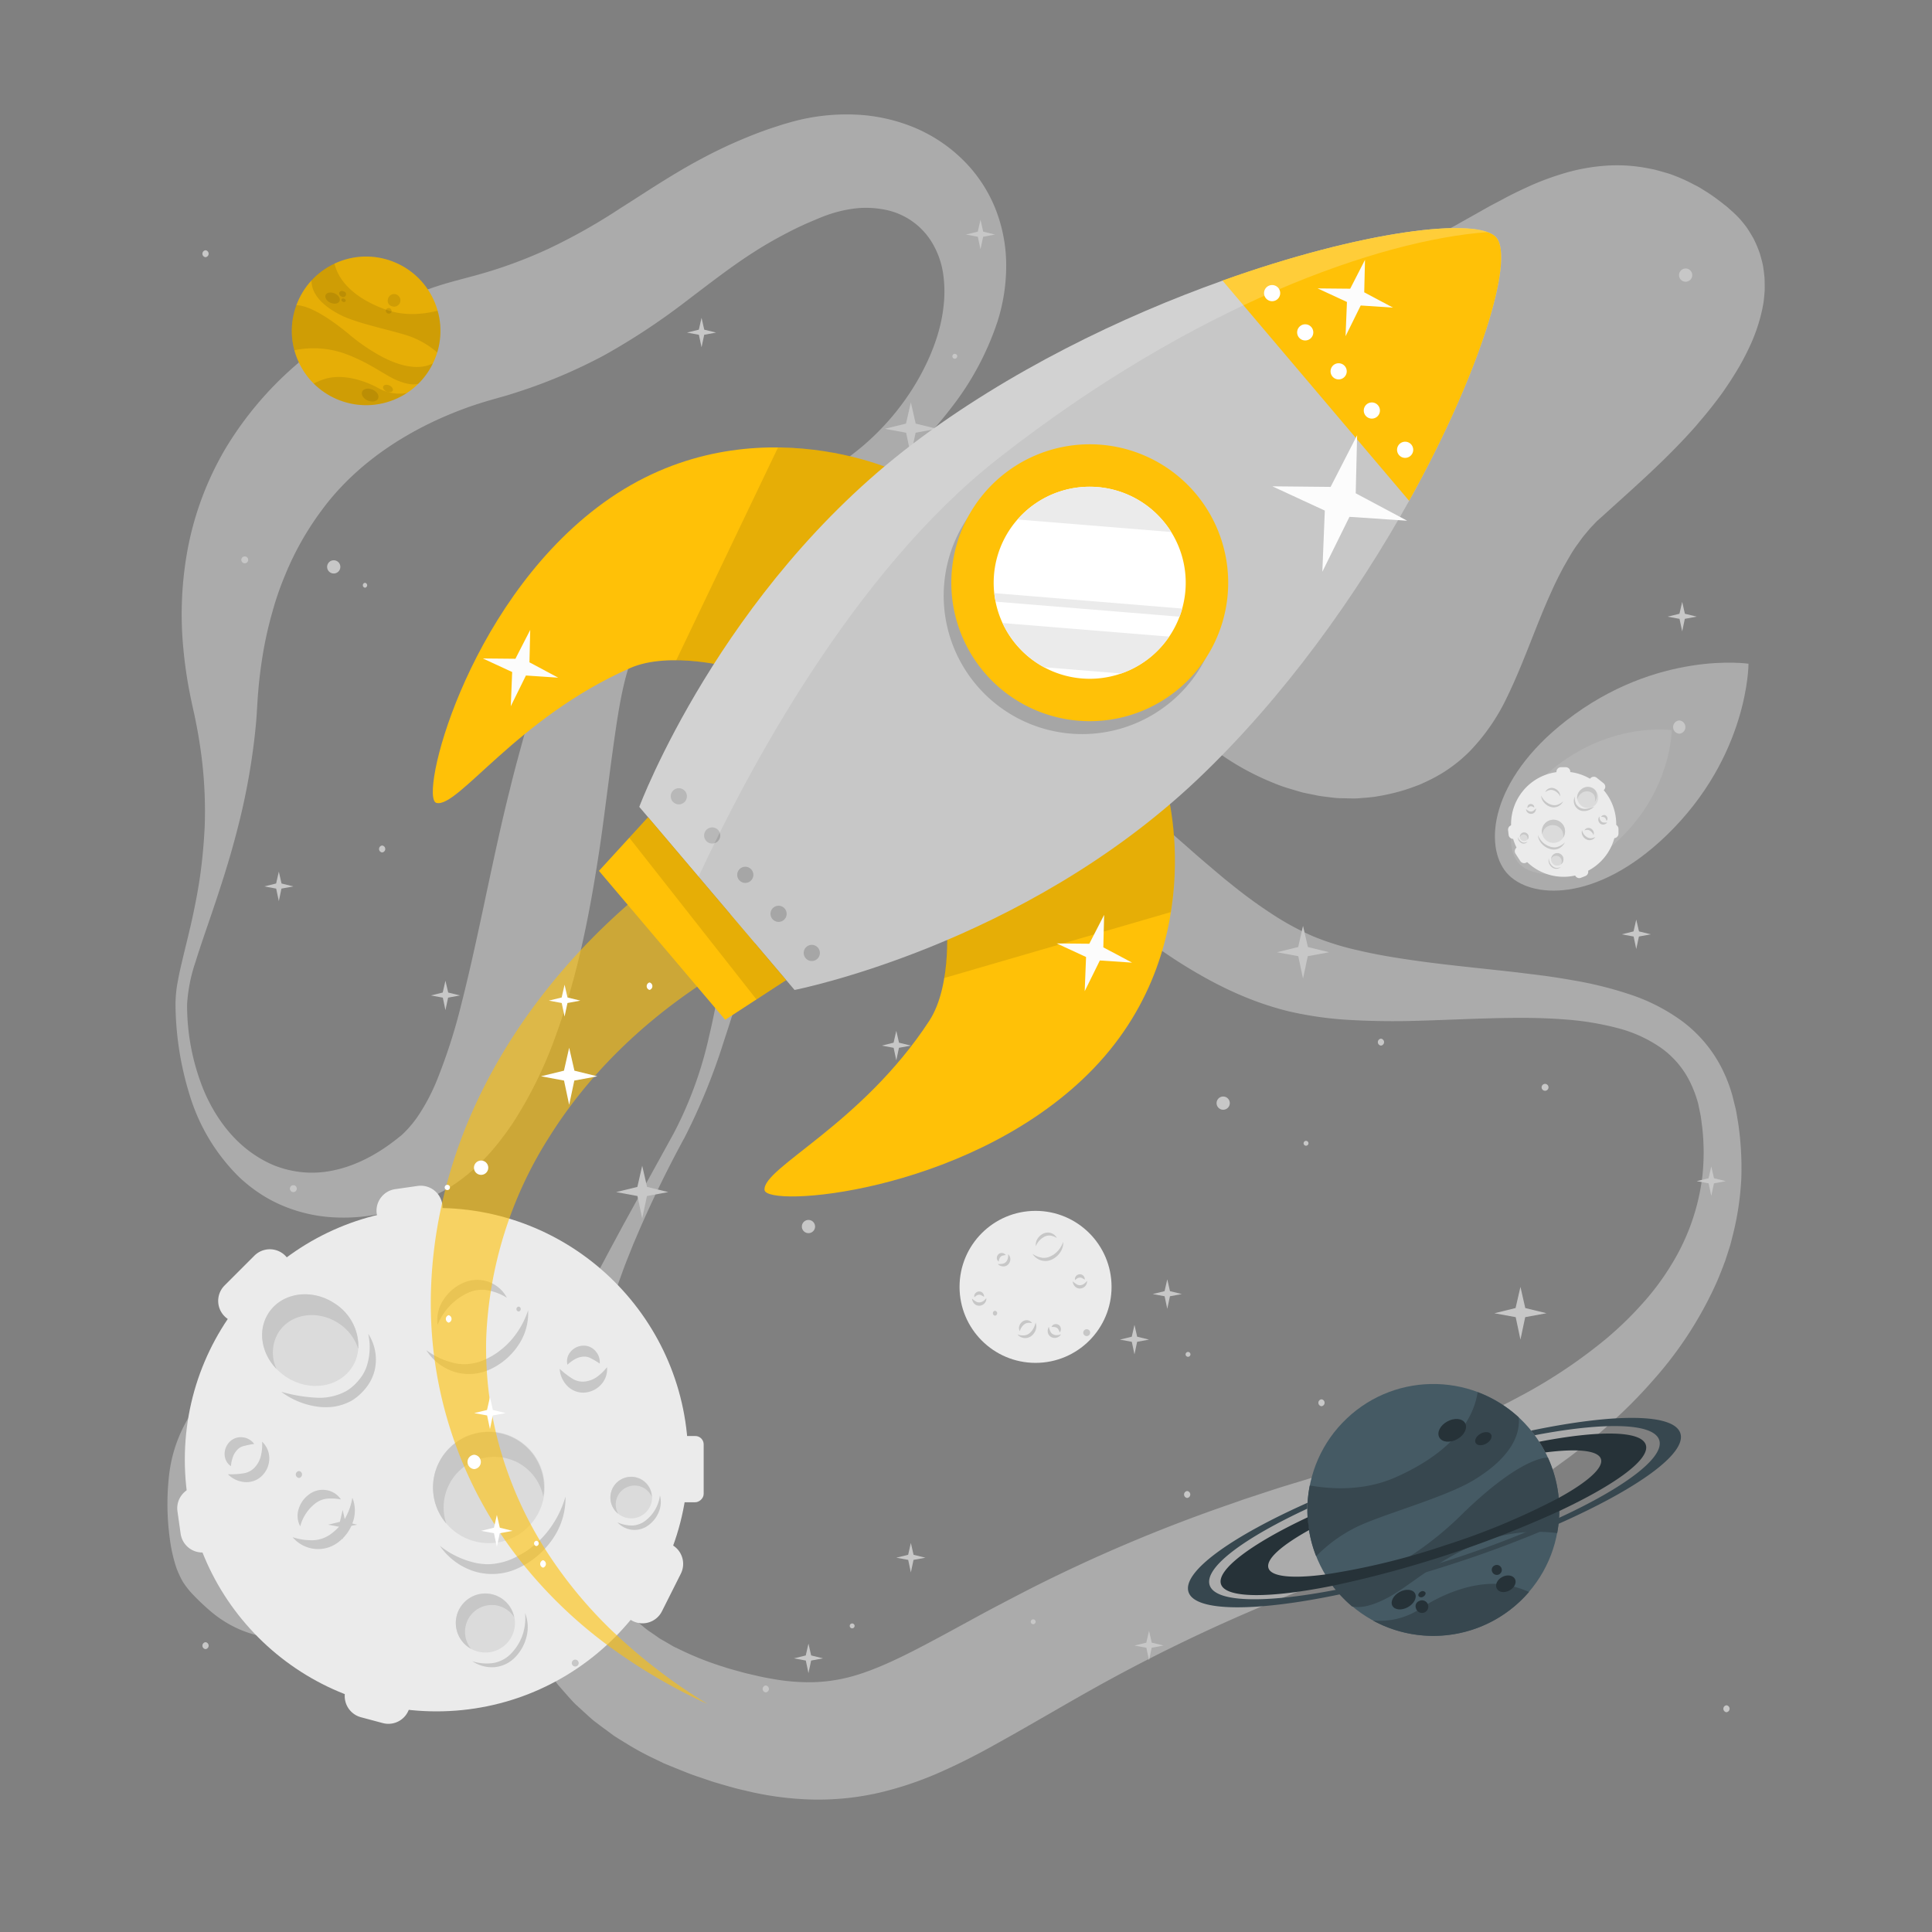 <svg xmlns="http://www.w3.org/2000/svg" viewBox="0 0 500 500"><rect x="0" y="0" width="500" height="500" fill="#808080" stroke="none"/><g id="freepik--background-complete--inject-419"><circle cx="268" cy="333.04" r="19.67" style="fill:#ebebeb"></circle><path d="M275.16,321.37a4.45,4.45,0,0,1-.73,2.67,5.36,5.36,0,0,1-2.14,1.89,3.87,3.87,0,0,1-2.89.24,4,4,0,0,1-2.2-1.69,5.83,5.83,0,0,0,2.36,1,3.28,3.28,0,0,0,1.21,0,3.55,3.55,0,0,0,1.14-.37c.19-.09.37-.19.55-.29s.36-.23.52-.36a6.15,6.15,0,0,0,.91-.86A6.81,6.81,0,0,0,275.16,321.37Z" style="fill:#c7c7c7"></path><path d="M268.08,322.5a2.86,2.86,0,0,1,.41-1.88,3.63,3.63,0,0,1,1.48-1.35,2.73,2.73,0,0,1,2.06-.15,2.63,2.63,0,0,1,1.47,1.26,4.48,4.48,0,0,0-1.63-.61,2.74,2.74,0,0,0-1.52.27A4.7,4.7,0,0,0,268.08,322.5Z" style="fill:#c7c7c7"></path><path d="M268,342.28a2.7,2.7,0,0,1,.05,1.88,3.36,3.36,0,0,1-1.14,1.59,2.57,2.57,0,0,1-1.94.52,2.61,2.61,0,0,1-1.65-.9,4.63,4.63,0,0,0,1.68.23,2.56,2.56,0,0,0,1.39-.53,3.93,3.93,0,0,0,1-1.18A4.87,4.87,0,0,0,268,342.28Z" style="fill:#c7c7c7"></path><path d="M263.92,344.52a1.72,1.72,0,0,1-.13-1.32,2.2,2.2,0,0,1,.79-1.15,1.8,1.8,0,0,1,1.41-.36,1.7,1.7,0,0,1,1.11.73,3.82,3.82,0,0,0-1.15-.05,1.71,1.71,0,0,0-.85.36A3.39,3.39,0,0,0,263.92,344.52Z" style="fill:#c7c7c7"></path><path d="M260.91,324.59a1.76,1.76,0,0,1,.56,1.26,1.94,1.94,0,0,1-.56,1.39,1.69,1.69,0,0,1-1.44.49,2,2,0,0,1-1.24-.59,6.63,6.63,0,0,0,1.23-.08,1.56,1.56,0,0,0,.84-.42,2,2,0,0,0,.5-.86A3.68,3.68,0,0,0,260.91,324.59Z" style="fill:#c7c7c7"></path><path d="M258.47,326.5a1.13,1.13,0,0,1-.49-.87,1.34,1.34,0,0,1,.39-1,1.2,1.2,0,0,1,1.07-.34,1.26,1.26,0,0,1,.85.51,5.84,5.84,0,0,0-.83.16,1,1,0,0,0-.48.28,1.41,1.41,0,0,0-.33.5A2.88,2.88,0,0,0,258.47,326.5Z" style="fill:#c7c7c7"></path><path d="M274.58,345.32a1.74,1.74,0,0,1-1.09.85A1.89,1.89,0,0,1,272,346a1.72,1.72,0,0,1-.84-1.27,2.09,2.09,0,0,1,.28-1.35,5.54,5.54,0,0,0,.38,1.17,1.44,1.44,0,0,0,.61.71,1.92,1.92,0,0,0,.95.28A3.58,3.58,0,0,0,274.58,345.32Z" style="fill:#c7c7c7"></path><path d="M272.13,343.43a1.12,1.12,0,0,1,.72-.69,1.34,1.34,0,0,1,1.1.12,1.23,1.23,0,0,1,.6,1,1.28,1.28,0,0,1-.29.95,8.39,8.39,0,0,0-.36-.77,1.07,1.07,0,0,0-.39-.4,1.76,1.76,0,0,0-.56-.2A2.94,2.94,0,0,0,272.13,343.43Z" style="fill:#c7c7c7"></path><path d="M281.32,331.48a1.82,1.82,0,0,1-.42,1.32,2,2,0,0,1-1.34.67,1.75,1.75,0,0,1-1.41-.59,2.08,2.08,0,0,1-.53-1.27,6.06,6.06,0,0,0,1,.75,1.54,1.54,0,0,0,.91.25,2,2,0,0,0,.94-.31A3.7,3.7,0,0,0,281.32,331.48Z" style="fill:#c7c7c7"></path><path d="M278.23,331.29a1.1,1.1,0,0,1,.21-1,1.32,1.32,0,0,1,1-.51,1.21,1.21,0,0,1,1,.46,1.25,1.25,0,0,1,.29.94,5.05,5.05,0,0,0-.73-.43,1,1,0,0,0-.54-.11,1.47,1.47,0,0,0-.58.15A3.26,3.26,0,0,0,278.23,331.29Z" style="fill:#c7c7c7"></path><path d="M255.26,335.94a1.76,1.76,0,0,1-.42,1.31,1.91,1.91,0,0,1-1.34.67,1.72,1.72,0,0,1-1.41-.59,2.09,2.09,0,0,1-.53-1.26,6.54,6.54,0,0,0,1,.75,1.52,1.52,0,0,0,.91.24,2,2,0,0,0,.94-.3A3.7,3.7,0,0,0,255.26,335.94Z" style="fill:#c7c7c7"></path><path d="M252.17,335.74a1.12,1.12,0,0,1,.21-1,1.36,1.36,0,0,1,1-.51,1.22,1.22,0,0,1,1,.45,1.27,1.27,0,0,1,.29.94,6,6,0,0,0-.73-.42,1,1,0,0,0-.54-.12,1.56,1.56,0,0,0-.57.15A3,3,0,0,0,252.17,335.74Z" style="fill:#c7c7c7"></path><g style="opacity:0.4"><path d="M48.42,259.92a58.3,58.3,0,0,0,4.27,22.15C55.58,289,60.15,295.14,66.07,299a29.22,29.22,0,0,0,4.56,2.47,26.69,26.69,0,0,0,4.84,1.48,26.07,26.07,0,0,0,9.8.14c6.44-1.11,12.38-4.3,17.64-8.5.32-.27.68-.54,1-.79l.74-.71c.48-.5,1-1,1.42-1.53a27.82,27.82,0,0,0,2.61-3.49,52.05,52.05,0,0,0,4.35-8.39,145.33,145.33,0,0,0,6.37-19.83c3.57-14,6.41-28.83,9.79-43.89q1.26-5.66,2.69-11.36c.92-3.81,1.94-7.63,3-11.48a161.64,161.64,0,0,1,8.28-23.42c.92-2,1.93-4,3.13-6.07.59-1,1.26-2.07,2-3.09s1.46-2,2.25-2.89a49.56,49.56,0,0,1,10.41-9.14c7.34-4.93,14.88-8,22.12-11.12s14.38-6,21.13-9.45a99.42,99.42,0,0,0,18.73-12.21A65.22,65.22,0,0,0,237,99.24c3.68-6.19,6.36-12.94,7.13-19.51A32.17,32.17,0,0,0,244,70.3a21.87,21.87,0,0,0-3-7.86,18.26,18.26,0,0,0-12.08-8.19,25,25,0,0,0-7.65-.3,33.94,33.94,0,0,0-8,2c-.67.25-1.33.53-2,.81l-2.36,1c-1.56.7-3.11,1.43-4.62,2.21-3,1.55-6,3.22-8.91,5.09-5.83,3.69-11.56,8.16-17.94,13a172.32,172.32,0,0,1-21.12,13.91A136.18,136.18,0,0,1,132.25,102c-1,.34-2.06.61-3.09.91l-2.77.79c-1.53.45-3.08.94-4.62,1.47-3.07,1.08-6.11,2.31-9.07,3.68-11.83,5.52-22.17,13.26-29.53,23.32a76.34,76.34,0,0,0-9.37,16.63,78.17,78.17,0,0,0-3.29,9.5,98.71,98.71,0,0,0-2.34,10.18c-.6,3.49-1.07,7.07-1.36,10.71-.15,1.71-.26,3.94-.4,6s-.35,4.11-.59,6.15a173.78,173.78,0,0,1-4.55,23.91c-2,7.77-4.48,15.29-7,22.68-1.27,3.7-2.54,7.37-3.67,11A41.77,41.77,0,0,0,48.42,259.92Zm-3,0a31.83,31.83,0,0,1,.62-6.09c.35-2,.81-3.89,1.26-5.79.9-3.81,1.87-7.57,2.67-11.35s1.51-7.55,2-11.34.81-7.59,1-11.38a112.57,112.57,0,0,0-1.44-22.45c-.28-1.84-.64-3.66-1-5.47s-.79-3.49-1.21-5.64a114.41,114.41,0,0,1-1.87-12.54,92.24,92.24,0,0,1,1.21-26.22,80.71,80.71,0,0,1,9.72-25.61A89.58,89.58,0,0,1,76.15,94.84a101.23,101.23,0,0,1,22.67-15,105.35,105.35,0,0,1,12.44-5.14c2.12-.75,4.28-1.4,6.48-2l5.34-1.43a120.07,120.07,0,0,0,19.11-7,152.54,152.54,0,0,0,18.47-10.45c6.35-4,13.22-8.67,20.84-12.72a123,123,0,0,1,11.77-5.55c2-.83,4-1.58,6.1-2.3l3.08-1c1.17-.35,2.35-.69,3.54-1a53.28,53.28,0,0,1,14.94-1.61,44.9,44.9,0,0,1,15.23,3.18,39.64,39.64,0,0,1,13.23,8.74,37,37,0,0,1,8.48,13.13,39.87,39.87,0,0,1,2.53,14.59,47.75,47.75,0,0,1-2.16,13.67,74.06,74.06,0,0,1-12.05,22.58,91.46,91.46,0,0,1-8.19,9.36,105.33,105.33,0,0,1-9.25,8.1c-12.89,10-27.53,16.64-40.76,24.37-6.6,3.82-12.89,8-17.66,12.82a33,33,0,0,0-5.64,7.6q-.51,1-.93,2c-.27.65-.52,1.31-.77,2-.49,1.44-.94,3-1.35,4.66-.81,3.29-1.44,6.84-2,10.46s-1.06,7.33-1.57,11.07l-1.48,11.34c-.5,3.81-1,7.65-1.6,11.51-2.36,15.4-5.36,31.11-11,46.75a109.05,109.05,0,0,1-11.3,23.13c-1.27,1.86-2.59,3.7-4.06,5.5a51.73,51.73,0,0,1-4.78,5.21,47.17,47.17,0,0,1-5.66,4.67,34.88,34.88,0,0,1-3.18,2l-1.68.9c-.54.28-1,.48-1.53.72A62.24,62.24,0,0,1,99.12,314a47.38,47.38,0,0,1-13.55,1,39.13,39.13,0,0,1-13.08-3.26,36.15,36.15,0,0,1-5.78-3.23,39.19,39.19,0,0,1-5-4.06,50.21,50.21,0,0,1-12.61-21A81.2,81.2,0,0,1,45.42,260Z" style="fill:#ebebeb"></path><path d="M174.32,293.37a101.21,101.21,0,0,0,9.15-25c2.09-8.67,3.42-17.52,4.72-26.47.69-4.47,1.31-9,2.13-13.53a122.34,122.34,0,0,1,3.1-13.81,61.27,61.27,0,0,1,5.9-14A38.67,38.67,0,0,1,211.12,188c1.29-.85,2.68-1.56,4-2.32s2.86-1.24,4.32-1.81,3-.9,4.46-1.28,3-.55,4.49-.8a59.67,59.67,0,0,1,17.29.23A69.54,69.54,0,0,1,262,186.72a96.59,96.59,0,0,1,14.09,7.53,201.54,201.54,0,0,1,23.14,17.87l10.24,9c1.67,1.47,3.36,2.87,5,4.28l2.49,2.09,2.49,2a123.35,123.35,0,0,0,10.08,7.27,69.36,69.36,0,0,0,10.36,5.58A70.67,70.67,0,0,0,351.73,246c4.22,1,8.62,1.74,13.13,2.4,9,1.33,18.4,2.17,27.91,3.27l7.15.89c2.41.35,4.8.71,7.22,1.15a97.46,97.46,0,0,1,14.48,3.58,48.73,48.73,0,0,1,13.8,7.05,34.93,34.93,0,0,1,10.12,12,39.32,39.32,0,0,1,2.78,7.12l.9,3.63c.25,1.2.41,2.36.62,3.55a79.25,79.25,0,0,1,.81,14.37,74.88,74.88,0,0,1-2.12,14.34c-.32,1.17-.56,2.37-.94,3.52l-1.12,3.47c-.86,2.27-1.73,4.55-2.76,6.75a98.69,98.69,0,0,1-16.09,24.35,124.79,124.79,0,0,1-10.28,10.42c-3.58,3.33-7.4,6.36-11.28,9.31-2,1.42-3.92,2.91-5.95,4.25l-3,2.06-3.07,2q-6.19,3.88-12.64,7.3c-2.15,1.13-4.32,2.22-6.49,3.32s-4.39,2.08-6.6,3.07-4.43,2-6.68,2.89-4.48,1.84-6.76,2.67l-13,4.86c-2.12.79-4.2,1.64-6.29,2.46l-3.14,1.24-3.11,1.29A437.88,437.88,0,0,0,281.21,438c-7.81,4.41-15.55,9-23.95,13.64-4.19,2.35-8.63,4.63-13.49,6.8a89.56,89.56,0,0,1-16,5.46,70.34,70.34,0,0,1-18,1.81,81.36,81.36,0,0,1-17.07-2.35c-2.72-.59-5.25-1.38-7.82-2.13-1.27-.4-2.49-.84-3.73-1.25s-2.46-.83-3.74-1.36l-3.78-1.52-1.88-.78-1.87-.91a73.77,73.77,0,0,1-7.37-3.94c-1.2-.74-2.4-1.46-3.59-2.23l-3.46-2.55-1.7-1.29c-.57-.44-1.09-.95-1.64-1.43l-3.2-2.92c-1-1-2-2.16-2.94-3.23l-1.44-1.64c-.46-.56-.87-1.16-1.31-1.75-.85-1.18-1.71-2.35-2.53-3.54s-1.45-2.5-2.15-3.76A55.43,55.43,0,0,1,133,411.39l-.41-2c-.11-.67-.18-1.33-.26-2-.16-1.32-.33-2.64-.44-4a77.21,77.21,0,0,1-.05-7.75,87.7,87.7,0,0,1,1.94-14.78,127.26,127.26,0,0,1,3.92-13.82,224.1,224.1,0,0,1,10.87-25.67c1-2.05,2-4.13,3.08-6.15s2-4.08,3.13-6.09,2.14-4,3.22-6l3.23-6Zm2.66,1.36c-4.28,7.92-8.26,16-11.8,24.25l-1.32,3.09-1.24,3.12c-.85,2.07-1.6,4.18-2.36,6.28-1.55,4.19-2.89,8.45-4.13,12.72A145.2,145.2,0,0,0,151.05,370a107.36,107.36,0,0,0-.57,12.73,75.5,75.5,0,0,0,1.25,12.12c.27,2,.88,3.81,1.32,5.67l.91,2.67c.16.44.29.88.45,1.31l.57,1.26a37.66,37.66,0,0,0,5.35,9c.55.66,1.1,1.3,1.61,2l1.8,1.8c.3.3.58.62.89.9l1,.81c.67.53,1.29,1.1,2,1.62l2.15,1.48c.36.25.69.52,1.07.74l1.17.67,2.31,1.35,2.49,1.19a78,78,0,0,0,10.67,4.13c.9.32,1.91.59,2.91.86s2,.57,3,.81c1.95.43,3.91.95,5.79,1.24a53.75,53.75,0,0,0,10.76,1,41.87,41.87,0,0,0,9.78-1.31c6.47-1.65,13.69-5.17,21.52-9.36,3.91-2.07,7.9-4.27,12-6.5s8.29-4.4,12.5-6.58a407.34,407.34,0,0,1,52.91-22.43L322,388l3.41-1.12c2.27-.74,4.54-1.51,6.82-2.21l13.35-4.07c4.25-1.31,8.46-2.7,12.65-4.13l6.23-2.25c2.06-.79,4.12-1.57,6.17-2.38,4.05-1.68,8.14-3.33,12.08-5.21l3-1.38,2.93-1.45c2-.94,3.85-2,5.78-3a133.05,133.05,0,0,0,21.36-14.42,90.55,90.55,0,0,0,9.11-8.83,66.14,66.14,0,0,0,7.51-10,56.49,56.49,0,0,0,8.19-23.31,57.7,57.7,0,0,0-.06-12.53c-.15-1-.25-2.1-.43-3.12l-.62-3a31.43,31.43,0,0,0-2.08-5.54,23.68,23.68,0,0,0-7.48-8.83,35,35,0,0,0-11.2-5.13,74.51,74.51,0,0,0-13-2.2c-4.46-.37-9-.5-13.6-.46-9.18.05-18.54.62-28.19.82-4.84.07-9.76,0-14.82-.3a92.3,92.3,0,0,1-15.59-2.22c-10.91-2.67-20.31-7.56-28.82-13-16.9-10.94-30.21-24-43.73-33.61-6.73-4.79-13.39-8.61-20.25-10.71a42.89,42.89,0,0,0-10.62-1.84,21,21,0,0,0-17.58,7,46.9,46.9,0,0,0-6.93,9.76A113,113,0,0,0,200.12,231c-1.61,4.11-3.14,8.32-4.53,12.58-2.86,8.52-5.37,17.23-8.24,25.84A159.82,159.82,0,0,1,177,294.73Z" style="fill:#ebebeb"></path><path d="M452.72,89.88a64.88,64.88,0,0,1-4.31,7.79c-.74,1.2-1.52,2.33-2.3,3.47s-1.6,2.21-2.42,3.26c-1.62,2.14-3.32,4.11-5,6.08-6.86,7.75-14.33,14.4-21.65,21l-2.59,2.35-1.14,1L412.2,136c-.75.75-1.41,1.61-2.11,2.43s-1.32,1.76-2,2.68-1.26,1.86-1.84,2.86-1.17,2-1.72,3c-1.07,2-2.16,4.17-3.11,6.35-4,8.74-7,18.13-11.61,27.54a52.37,52.37,0,0,1-9.47,13.6,38.78,38.78,0,0,1-7,5.56,41.88,41.88,0,0,1-4,2.16c-.69.32-1.38.66-2.08.94l-2.12.79a51.81,51.81,0,0,1-8.66,2.18c-1.48.27-3.08.35-4.65.49s-3.1,0-4.67,0-3-.27-4.59-.44a22.54,22.54,0,0,1-2.23-.38l-2.22-.45-1.11-.24-1.07-.31-2.14-.64a36.59,36.59,0,0,1-4.16-1.47,67.81,67.81,0,0,1-14.93-8.28,82.24,82.24,0,0,1-12.23-11.14A80.54,80.54,0,0,1,293,170c-.67-1.18-1.31-2.37-1.94-3.55s-1.16-2.45-1.73-3.67-1.09-2.46-1.57-3.72-1-2.49-1.4-3.79a99.46,99.46,0,0,1-3.92-15.55,98.36,98.36,0,0,1-1.44-15.7,81.48,81.48,0,0,1,1.16-15.35,51.89,51.89,0,0,1,4.72-14.4,34,34,0,0,1,10-11.68,57.4,57.4,0,0,1,13.84-7.29,153.06,153.06,0,0,1,30.35-7.58c5.11-.78,10.19-1.3,15.22-1.62a8.57,8.57,0,0,0,1.45-.19l1.17-.21c.8-.24,1.56-.31,2.35-.59l1.16-.33c.39-.14.78-.3,1.17-.41.78-.21,1.6-.62,2.39-.87a94.23,94.23,0,0,0,10.52-5.07l5.93-3.33,3.17-1.79L389,51.52c2.26-1.24,4.79-2.43,7.39-3.61a72.53,72.53,0,0,1,8.68-3.15A49.61,49.61,0,0,1,415.3,42.9a41.65,41.65,0,0,1,11.31.68l1.42.27,1.38.37c.91.26,1.84.51,2.75.8a45,45,0,0,1,5.11,2.16l2.41,1.25,2.21,1.37a48.3,48.3,0,0,1,4.13,3c.35.26.62.46,1,.79s1,.88,1.51,1.34A23.56,23.56,0,0,1,451.38,58c.21.27.44.55.65.84l.61.93c.39.63.76,1.25,1.13,1.89a29.07,29.07,0,0,1,1.69,4c.2.68.38,1.35.55,2,.09.34.17.69.23,1l.16,1c.09.64.16,1.29.23,1.94s.05,1.21.07,1.82,0,1.21,0,1.79l-.14,1.64c-.06.53-.1,1.11-.19,1.61L456.08,80A45,45,0,0,1,452.72,89.88Z" style="fill:#ebebeb"></path><path d="M122.88,354.35a43.33,43.33,0,0,1,.61,8.66,60.92,60.92,0,0,1-2.7,15.58A100.33,100.33,0,0,1,115.6,393a64,64,0,0,1-8,13.14,60.36,60.36,0,0,1-11.52,11.13,38,38,0,0,1-16.25,6.47,36.63,36.63,0,0,1-9.36.19,29.82,29.82,0,0,1-8.72-2.35,30.42,30.42,0,0,1-6.84-4.24,60.1,60.1,0,0,1-5.29-5,20.8,20.8,0,0,1-2.31-3,23.74,23.74,0,0,1-1.63-3.5,38.9,38.9,0,0,1-1.74-7.69,65.64,65.64,0,0,1-.18-16.4,37.05,37.05,0,0,1,5-14.81A37.5,37.5,0,0,1,58.9,356a64.76,64.76,0,0,1,13.5-7c4.74-1.88,9.33-3.65,13.69-5.71s8.58-4.35,13.89-6a23.81,23.81,0,0,1,4.35-.94,17.43,17.43,0,0,1,5.18.08,13.49,13.49,0,0,1,6.22,3,16.32,16.32,0,0,1,1.26,1.23c.37.42.74.85,1.09,1.3a21,21,0,0,1,1.65,2.62,24.67,24.67,0,0,1,1.2,2.58c.3.8.64,1.68.85,2.45l.35,1.21.29,1.17C122.61,352.84,122.74,353.58,122.88,354.35Z" style="fill:#ebebeb"></path></g><g style="opacity:0.4"><path d="M405.35,186.48c23.51-18.26,47.16-14.71,47.16-14.71s.11,23.92-21.35,44.55c-18.11,17.41-35.3,16.42-41.23,9.58S385.51,201.88,405.35,186.48Z" style="fill:#ebebeb"></path><path d="M402.74,198.29c14.9-11.58,29.89-9.32,29.89-9.32s.07,15.15-13.53,28.24c-11.48,11-22.39,10.41-26.14,6.07S390.16,208.05,402.74,198.29Z" style="fill:#fff"></path></g><path d="M413.53,204.54l-1.78-1.42a1.18,1.18,0,0,1-.19-1.66h0a1.18,1.18,0,0,1,1.66-.18L415,202.7a1.17,1.17,0,0,1,.18,1.65h0A1.17,1.17,0,0,1,413.53,204.54Z" style="fill:#ebebeb"></path><path d="M393.46,222.85l-1.24-1.91a1.18,1.18,0,0,1,.34-1.63h0a1.18,1.18,0,0,1,1.64.34l1.24,1.91a1.18,1.18,0,0,1-.35,1.63h0A1.18,1.18,0,0,1,393.46,222.85Z" style="fill:#ebebeb"></path><path d="M405.18,200.91l-1.23,0a1.18,1.18,0,0,1-1.14-1.22h0a1.18,1.18,0,0,1,1.22-1.14l1.22,0a1.17,1.17,0,0,1,1.14,1.21h0A1.18,1.18,0,0,1,405.18,200.91Z" style="fill:#ebebeb"></path><path d="M416.5,215.7l0-1.22a1.17,1.17,0,0,1,1.21-1.14h0a1.18,1.18,0,0,1,1.15,1.21l0,1.23a1.17,1.17,0,0,1-1.21,1.14h0A1.18,1.18,0,0,1,416.5,215.7Z" style="fill:#ebebeb"></path><path d="M390.43,216.06l-.14-1.21a1.19,1.19,0,0,1,1-1.31h0a1.19,1.19,0,0,1,1.31,1.05l.13,1.21a1.17,1.17,0,0,1-1,1.3h0A1.17,1.17,0,0,1,390.43,216.06Z" style="fill:#ebebeb"></path><path d="M410.28,226.72l-1.14.45a1.18,1.18,0,0,1-1.53-.67h0a1.18,1.18,0,0,1,.67-1.53l1.14-.44a1.18,1.18,0,0,1,1.53.66h0A1.17,1.17,0,0,1,410.28,226.72Z" style="fill:#ebebeb"></path><circle cx="404.66" cy="213.34" r="13.61" transform="translate(-21.16 46.18) rotate(-6.37)" style="fill:#ebebeb"></circle><path d="M398.84,205.86a3,3,0,0,0,.71,1.78,3.69,3.69,0,0,0,1.61,1.14,2.69,2.69,0,0,0,2-.06,2.79,2.79,0,0,0,1.38-1.33,4.05,4.05,0,0,1-1.54.9,2.38,2.38,0,0,1-.83.09,2.59,2.59,0,0,1-.82-.16l-.4-.16c-.13-.07-.26-.13-.38-.21a4.3,4.3,0,0,1-.69-.52A4.52,4.52,0,0,1,398.84,205.86Z" style="fill:#c7c7c7"></path><path d="M403.79,206.1a2,2,0,0,0-.43-1.27,2.46,2.46,0,0,0-1.12-.81,1.83,1.83,0,0,0-2.34,1,3,3,0,0,1,1.08-.54,1.82,1.82,0,0,1,1.06.06A3.22,3.22,0,0,1,403.79,206.1Z" style="fill:#c7c7c7"></path><path d="M409.42,214.87a1.84,1.84,0,0,0,.11,1.3,2.18,2.18,0,0,0,.9,1,1.74,1.74,0,0,0,1.37.21,1.81,1.81,0,0,0,1.07-.75,3.39,3.39,0,0,1-1.14.3,1.8,1.8,0,0,1-1-.27,2.66,2.66,0,0,1-.81-.72A3.22,3.22,0,0,1,409.42,214.87Z" style="fill:#c7c7c7"></path><path d="M412.39,216.09a1.15,1.15,0,0,0,0-.91,1.5,1.5,0,0,0-.63-.73,1.26,1.26,0,0,0-1-.14,1.17,1.17,0,0,0-.71.59,2.65,2.65,0,0,1,.79-.13,1.29,1.29,0,0,1,.61.19A2.31,2.31,0,0,1,412.39,216.09Z" style="fill:#c7c7c7"></path><path d="M413.93,211.32a1.22,1.22,0,0,0-.29.91,1.32,1.32,0,0,0,.49.91,1.19,1.19,0,0,0,1,.23,1.4,1.4,0,0,0,.8-.5,5,5,0,0,1-.84,0,1,1,0,0,1-.62-.23,1.33,1.33,0,0,1-.4-.55A2.42,2.42,0,0,1,413.93,211.32Z" style="fill:#c7c7c7"></path><path d="M415.75,212.44a.73.73,0,0,0,.27-.63.9.9,0,0,0-.35-.68.83.83,0,0,0-.76-.16.86.86,0,0,0-.54.42,4.33,4.33,0,0,1,.58.05.76.76,0,0,1,.35.15,1.09,1.09,0,0,1,.27.32A2.17,2.17,0,0,1,415.75,212.44Z" style="fill:#c7c7c7"></path><path d="M394.94,209.39a1.23,1.23,0,0,0,.39.88,1.32,1.32,0,0,0,1,.35,1.18,1.18,0,0,0,.92-.51,1.44,1.44,0,0,0,.26-.91,4.71,4.71,0,0,1-.6.59,1.15,1.15,0,0,1-.61.24,1.35,1.35,0,0,1-.67-.14A2.65,2.65,0,0,1,394.94,209.39Z" style="fill:#c7c7c7"></path><path d="M397.05,209a.77.77,0,0,0-.22-.65.93.93,0,0,0-.71-.28.87.87,0,0,0-.8,1.06c.18-.14.32-.26.46-.35a.93.93,0,0,1,.37-.12,1,1,0,0,1,.41.07A2,2,0,0,1,397.05,209Z" style="fill:#c7c7c7"></path><path d="M403.56,217.73a3,3,0,1,1,1.06-4.12A3,3,0,0,1,403.56,217.73Z" style="fill:#dbdbdb"></path><path d="M400.47,213.88a2.73,2.73,0,0,0-1.33,2.08,3,3,0,1,1,5.38.86,2.73,2.73,0,0,0-4-2.94Z" style="fill:#c7c7c7"></path><path d="M398,216.1a3.93,3.93,0,0,0,.91,2.16,4.63,4.63,0,0,0,2,1.37,3.32,3.32,0,0,0,2.44,0A3.57,3.57,0,0,0,405,218a4.61,4.61,0,0,1-1.88,1.16,3.25,3.25,0,0,1-.52.12,2.35,2.35,0,0,1-.53,0,3.09,3.09,0,0,1-1-.2l-.5-.2c-.16-.09-.32-.16-.47-.26a5.11,5.11,0,0,1-.87-.66A5.7,5.7,0,0,1,398,216.1Z" style="fill:#c7c7c7"></path><path d="M394.81,217.6a1.12,1.12,0,0,1-.75-2.12,1.14,1.14,0,0,1,1.43.69A1.12,1.12,0,0,1,394.81,217.6Z" style="fill:#dbdbdb"></path><path d="M394,216a1,1,0,0,0-.63.67,1.11,1.11,0,0,1,.74-1.16,1.14,1.14,0,0,1,1.43.69,1.12,1.12,0,0,1-.27,1.17,1,1,0,0,0,0-.74A1,1,0,0,0,394,216Z" style="fill:#c7c7c7"></path><path d="M392.87,216.61a1.4,1.4,0,0,0,.15.87,1.76,1.76,0,0,0,.64.66,1.24,1.24,0,0,0,.92.15,1.27,1.27,0,0,0,.74-.49,2,2,0,0,1-.78.26,1.24,1.24,0,0,1-.73-.18A2,2,0,0,1,392.87,216.61Z" style="fill:#c7c7c7"></path><path d="M403.29,224a1.6,1.6,0,1,1,1.31-1.84A1.59,1.59,0,0,1,403.29,224Z" style="fill:#dbdbdb"></path><path d="M402.49,221.49a1.44,1.44,0,0,0-1.05.78,1.59,1.59,0,0,1,3.16-.13,1.61,1.61,0,0,1-.66,1.58,1.49,1.49,0,0,0,.22-1A1.45,1.45,0,0,0,402.49,221.49Z" style="fill:#c7c7c7"></path><path d="M400.83,222.11a2.1,2.1,0,0,0,.05,1.24,2.37,2.37,0,0,0,.71,1.05,1.83,1.83,0,0,0,1.21.44,1.9,1.9,0,0,0,1.16-.46,2.47,2.47,0,0,1-1.15.23,1.77,1.77,0,0,1-1-.43,2.71,2.71,0,0,1-.7-.91A2.85,2.85,0,0,1,400.83,222.11Z" style="fill:#c7c7c7"></path><path d="M408.65,207.86a2.71,2.71,0,1,0,.56-3.55A2.55,2.55,0,0,0,408.65,207.86Z" style="fill:#dbdbdb"></path><path d="M412.37,205.52a2.09,2.09,0,0,1,.34,2,2.47,2.47,0,0,0,.09-3.08,2.56,2.56,0,0,0-3.59-.12,2.73,2.73,0,0,0-1,2.6,2.62,2.62,0,0,1,.91-1.5A2.31,2.31,0,0,1,412.37,205.52Z" style="fill:#c7c7c7"></path><path d="M407.57,206.15a2.63,2.63,0,0,0-.13,2,2.46,2.46,0,0,0,.55.9,2.49,2.49,0,0,0,1.89.85,3.15,3.15,0,0,0,1-.14,4.2,4.2,0,0,0,1.7-1,8.76,8.76,0,0,1-1.8.53,3.16,3.16,0,0,1-1.71-.17,2.81,2.81,0,0,1-.7-.48,2.16,2.16,0,0,1-.52-.68A3.45,3.45,0,0,1,407.57,206.15Z" style="fill:#c7c7c7"></path></g><g id="freepik--Moon--inject-419"><path d="M66.13,340.67l7.7-7.7a5.64,5.64,0,0,0,0-8h0a5.65,5.65,0,0,0-8,0l-7.7,7.7a5.64,5.64,0,0,0,0,8h0A5.65,5.65,0,0,0,66.13,340.67Z" style="fill:#ebebeb"></path><path d="M171.31,417l4.89-9.73a5.65,5.65,0,0,0-2.51-7.58h0a5.64,5.64,0,0,0-7.58,2.51l-4.89,9.73a5.64,5.64,0,0,0,2.51,7.58h0A5.64,5.64,0,0,0,171.31,417Z" style="fill:#ebebeb"></path><path d="M103.89,318.93l5.79-.83a5.65,5.65,0,0,0,4.79-6.39h0a5.64,5.64,0,0,0-6.39-4.79l-5.79.83a5.64,5.64,0,0,0-4.79,6.39h0A5.65,5.65,0,0,0,103.89,318.93Z" style="fill:#ebebeb"></path><path d="M57.93,395.34l-.83-5.79a5.64,5.64,0,0,0-6.39-4.79h0a5.63,5.63,0,0,0-4.78,6.38l.82,5.8a5.66,5.66,0,0,0,6.39,4.79h0A5.65,5.65,0,0,0,57.93,395.34Z" style="fill:#ebebeb"></path><rect x="167.89" y="374.56" width="17.14" height="11.29" rx="2.16" transform="translate(556.67 203.75) rotate(90)" style="fill:#ebebeb"></rect><path d="M93.41,444.42l5.65,1.51a5.64,5.64,0,0,0,6.91-4h0a5.65,5.65,0,0,0-4-6.92l-5.65-1.51a5.65,5.65,0,0,0-6.92,4h0A5.67,5.67,0,0,0,93.41,444.42Z" style="fill:#ebebeb"></path><circle cx="112.97" cy="377.76" r="65.14" style="fill:#ebebeb"></circle><path d="M136.67,339.12a14.63,14.63,0,0,1-2.41,8.84,17.63,17.63,0,0,1-7.08,6.26,12.92,12.92,0,0,1-9.57.81,13.44,13.44,0,0,1-7.28-5.6,19.45,19.45,0,0,0,7.81,3.45,11.43,11.43,0,0,0,4,0,12.63,12.63,0,0,0,3.79-1.22c.61-.3,1.23-.63,1.83-1s1.16-.75,1.69-1.19a18.9,18.9,0,0,0,3-2.84A22.3,22.3,0,0,0,136.67,339.12Z" style="fill:#c7c7c7"></path><path d="M113.25,342.87a9.37,9.37,0,0,1,1.36-6.23,11.73,11.73,0,0,1,4.9-4.46,8.88,8.88,0,0,1,6.8-.49,8.65,8.65,0,0,1,4.87,4.16,14.58,14.58,0,0,0-5.4-2,8.77,8.77,0,0,0-5,.89A15.45,15.45,0,0,0,113.25,342.87Z" style="fill:#c7c7c7"></path><path d="M91.19,387.61a8.84,8.84,0,0,1,.16,6.21,10.81,10.81,0,0,1-3.76,5.27,8.54,8.54,0,0,1-6.41,1.73,8.72,8.72,0,0,1-5.46-3,15.72,15.72,0,0,0,5.56.78,8.4,8.4,0,0,0,4.58-1.77,13.31,13.31,0,0,0,3.46-3.89A16.18,16.18,0,0,0,91.19,387.61Z" style="fill:#c7c7c7"></path><path d="M77.7,395a5.66,5.66,0,0,1-.44-4.36,7.25,7.25,0,0,1,2.62-3.81,5.88,5.88,0,0,1,4.65-1.18,5.6,5.6,0,0,1,3.7,2.4,12.86,12.86,0,0,0-3.8-.17,6,6,0,0,0-2.83,1.21A11.06,11.06,0,0,0,77.7,395Z" style="fill:#c7c7c7"></path><path d="M67.83,373.11a5.87,5.87,0,0,1,1.86,4.19,6.37,6.37,0,0,1-1.85,4.6,5.69,5.69,0,0,1-4.77,1.63,6.76,6.76,0,0,1-4.09-2A21.16,21.16,0,0,0,63,381.3a5,5,0,0,0,2.79-1.4,6.61,6.61,0,0,0,1.65-2.83A12,12,0,0,0,67.83,373.11Z" style="fill:#c7c7c7"></path><path d="M59.76,379.44a3.72,3.72,0,0,1-1.62-2.88,4.43,4.43,0,0,1,1.29-3.42A4.06,4.06,0,0,1,63,372a4.23,4.23,0,0,1,2.79,1.69,21.93,21.93,0,0,0-2.74.55,3.39,3.39,0,0,0-1.59.91,5.1,5.1,0,0,0-1.09,1.65A9.55,9.55,0,0,0,59.76,379.44Z" style="fill:#c7c7c7"></path><path d="M157.09,353.82a5.79,5.79,0,0,1-1.4,4.36,6.39,6.39,0,0,1-4.43,2.22,5.7,5.7,0,0,1-4.65-1.95,6.8,6.8,0,0,1-1.76-4.19,21.36,21.36,0,0,0,3.21,2.49,5.11,5.11,0,0,0,3,.81,6.66,6.66,0,0,0,3.11-1A12.34,12.34,0,0,0,157.09,353.82Z" style="fill:#c7c7c7"></path><path d="M146.85,353.19a3.72,3.72,0,0,1,.71-3.23,4.45,4.45,0,0,1,3.23-1.7,4,4,0,0,1,3.42,1.51,4.21,4.21,0,0,1,1,3.12,20,20,0,0,0-2.42-1.42,3.33,3.33,0,0,0-1.79-.37,5.07,5.07,0,0,0-1.91.5A9.7,9.7,0,0,0,146.85,353.19Z" style="fill:#c7c7c7"></path><path d="M120.57,398.08a14.43,14.43,0,1,0-7.24-19A14.39,14.39,0,0,0,120.57,398.08Z" style="fill:#dbdbdb"></path><path d="M133.19,378.11a13,13,0,0,1,7.42,9.19,14.37,14.37,0,1,0-25.11,7,13.09,13.09,0,0,1,17.69-16.16Z" style="fill:#c7c7c7"></path><path d="M146.35,387.32a18.58,18.58,0,0,1-3.18,10.76,22,22,0,0,1-8.68,7.57,15.84,15.84,0,0,1-11.6,1.06,17.05,17.05,0,0,1-9.06-6.66,22.92,22.92,0,0,0,9.59,4.5,21.72,21.72,0,0,0,2.53.27,13.9,13.9,0,0,0,2.5-.2,16,16,0,0,0,4.79-1.52c.77-.39,1.54-.8,2.28-1.24s1.46-.93,2.12-1.49a22.73,22.73,0,0,0,3.74-3.6A26.25,26.25,0,0,0,146.35,387.32Z" style="fill:#c7c7c7"></path><path d="M162.12,392.8a5.39,5.39,0,1,0-4-6.46A5.38,5.38,0,0,0,162.12,392.8Z" style="fill:#dbdbdb"></path><path d="M165.32,384.58a4.87,4.87,0,0,1,3.37,2.84,5.36,5.36,0,1,0-8.7,4.34,4.81,4.81,0,0,1-.51-3.51A4.88,4.88,0,0,1,165.32,384.58Z" style="fill:#c7c7c7"></path><path d="M170.79,387a6.63,6.63,0,0,1-.27,4.23,8,8,0,0,1-2.66,3.47,6,6,0,0,1-4.28,1.21,6.1,6.1,0,0,1-3.79-1.93,9.1,9.1,0,0,0,3.84.82,5.82,5.82,0,0,0,3.38-1.23A9.77,9.77,0,0,0,170.79,387Z" style="fill:#c7c7c7"></path><path d="M125.17,427.66a7.65,7.65,0,1,0-7.19-8.05A7.63,7.63,0,0,0,125.17,427.66Z" style="fill:#dbdbdb"></path><path d="M127.63,415.38a6.88,6.88,0,0,1,5.42,3.14,7.62,7.62,0,1,0-11.11,8.21,6.83,6.83,0,0,1-1.58-4.79A6.92,6.92,0,0,1,127.63,415.38Z" style="fill:#c7c7c7"></path><path d="M135.89,417.44a10,10,0,0,1,.43,5.92,11.67,11.67,0,0,1-2.85,5.38,8.47,8.47,0,0,1-5.52,2.72,9.15,9.15,0,0,1-5.74-1.55,12,12,0,0,0,5.6.45,8.34,8.34,0,0,0,4.62-2.59,13,13,0,0,0,2.83-4.7A13.75,13.75,0,0,0,135.89,417.44Z" style="fill:#c7c7c7"></path><path d="M91.09,353.87c-3.45,5.27-11.07,6.39-17,2.5s-8-11.32-4.54-16.59,11.06-6.39,17-2.5S94.53,348.6,91.09,353.87Z" style="fill:#dbdbdb"></path><path d="M72.15,344.72a10,10,0,0,0-.56,9.61c-4-4.1-5-10.09-2.06-14.56,3.44-5.26,11.06-6.38,17-2.49a13.05,13.05,0,0,1,6.18,11.79,12.43,12.43,0,0,0-5.13-6.63C82.2,338.92,75.28,339.93,72.15,344.72Z" style="fill:#c7c7c7"></path><path d="M95.29,345.17A12.24,12.24,0,0,1,97,354.46,11.62,11.62,0,0,1,94.85,359a14.39,14.39,0,0,1-3.73,3.43,13.85,13.85,0,0,1-4.81,1.63,16.11,16.11,0,0,1-4.91-.14,20.13,20.13,0,0,1-8.63-3.74,40.15,40.15,0,0,0,8.87,1.53,14.56,14.56,0,0,0,8-1.72,12.35,12.35,0,0,0,3.08-2.66,11.18,11.18,0,0,0,2.11-3.51A16.09,16.09,0,0,0,95.29,345.17Z" style="fill:#c7c7c7"></path></g><g id="freepik--Stars--inject-419"><polygon points="386.75 339.87 392.26 340.88 393.49 346.69 394.72 340.88 400.23 339.86 394.74 338.52 393.49 333.04 392.23 338.52 386.75 339.87" style="fill:#c7c7c7"></polygon><polygon points="159.46 308.51 164.97 309.53 166.2 315.34 167.43 309.53 172.94 308.51 167.46 307.17 166.2 301.69 164.95 307.17 159.46 308.51" style="fill:#c7c7c7"></polygon><polygon points="330.48 246.44 335.99 247.46 337.22 253.26 338.45 247.46 343.96 246.44 338.48 245.09 337.22 239.61 335.97 245.09 330.48 246.44" style="fill:#c7c7c7"></polygon><polygon points="439.11 305.68 442.19 306.25 442.88 309.5 443.57 306.25 446.64 305.68 443.58 304.93 442.88 301.87 442.18 304.93 439.11 305.68" style="fill:#c7c7c7"></polygon><polygon points="205.47 429.18 208.54 429.75 209.23 433 209.92 429.75 213 429.18 209.93 428.43 209.23 425.37 208.53 428.43 205.47 429.18" style="fill:#c7c7c7"></polygon><polygon points="431.58 159.59 434.66 160.16 435.35 163.4 436.03 160.16 439.11 159.58 436.05 158.84 435.35 155.77 434.64 158.84 431.58 159.59" style="fill:#c7c7c7"></polygon><polygon points="68.39 229.4 71.47 229.97 72.16 233.21 72.84 229.97 75.92 229.4 72.86 228.65 72.16 225.58 71.46 228.65 68.39 229.4" style="fill:#c7c7c7"></polygon><polygon points="84.91 394.59 87.99 395.16 88.68 398.4 89.36 395.16 92.44 394.59 89.38 393.84 88.68 390.77 87.97 393.84 84.91 394.59" style="fill:#c7c7c7"></polygon><polygon points="419.7 241.8 422.78 242.37 423.46 245.61 424.15 242.37 427.23 241.8 424.17 241.05 423.46 237.98 422.76 241.05 419.7 241.8" style="fill:#c7c7c7"></polygon><polygon points="289.83 346.69 292.91 347.26 293.6 350.51 294.29 347.26 297.37 346.69 294.3 345.94 293.6 342.88 292.9 345.94 289.83 346.69" style="fill:#c7c7c7"></polygon><polygon points="177.79 86.07 180.87 86.64 181.56 89.88 182.25 86.64 185.32 86.07 182.26 85.32 181.56 82.25 180.86 85.32 177.79 86.07" style="fill:#c7c7c7"></polygon><polygon points="298.32 334.9 301.4 335.47 302.09 338.72 302.78 335.47 305.86 334.9 302.79 334.15 302.09 331.08 301.39 334.15 298.32 334.9" style="fill:#c7c7c7"></polygon><path d="M198.18,436.2a.9.9,0,0,1,0,1.79A.9.9,0,0,1,198.18,436.2Z" style="fill:#c7c7c7"></path><path d="M357.39,268.81a.9.9,0,0,1,0,1.79A.9.9,0,0,1,357.39,268.81Z" style="fill:#c7c7c7"></path><path d="M281.24,344a.89.89,0,0,1,0,1.78A.89.89,0,0,1,281.24,344Z" style="fill:#c7c7c7"></path><path d="M148.87,429.51a.89.89,0,0,1,0,1.78A.89.89,0,0,1,148.87,429.51Z" style="fill:#c7c7c7"></path><path d="M446.81,441.33a.9.9,0,0,1,0,1.79A.9.9,0,0,1,446.81,441.33Z" style="fill:#c7c7c7"></path><path d="M399.86,280.51a.89.89,0,0,1,0,1.78A.89.89,0,0,1,399.86,280.51Z" style="fill:#c7c7c7"></path><path d="M220.54,420.15a.63.63,0,0,1,0,1.26A.63.63,0,0,1,220.54,420.15Z" style="fill:#c7c7c7"></path><path d="M94.46,92.32a.64.64,0,0,1,0,1.27A.64.64,0,0,1,94.46,92.32Z" style="fill:#c7c7c7"></path><path d="M338,295.25a.63.63,0,0,1,0,1.26A.63.63,0,0,1,338,295.25Z" style="fill:#c7c7c7"></path><path d="M307.46,349.88a.63.63,0,0,1,0,1.26A.63.63,0,0,1,307.46,349.88Z" style="fill:#c7c7c7"></path><path d="M257.51,339.23a.64.64,0,0,1,0,1.27A.64.64,0,0,1,257.51,339.23Z" style="fill:#c7c7c7"></path><path d="M316.56,283.78a1.71,1.71,0,0,1,0,3.42A1.71,1.71,0,0,1,316.56,283.78Z" style="fill:#c7c7c7"></path><polygon points="228.99 110.97 234.5 111.99 235.73 117.79 236.96 111.99 242.47 110.97 236.98 109.63 235.73 104.14 234.47 109.63 228.99 110.97" style="fill:#c7c7c7"></polygon><polygon points="249.98 60.7 253.06 61.27 253.75 64.51 254.44 61.27 257.51 60.7 254.45 59.95 253.75 56.88 253.05 59.95 249.98 60.7" style="fill:#c7c7c7"></polygon><path d="M63.34,144a.89.89,0,0,1,0,1.78A.89.89,0,0,1,63.34,144Z" style="fill:#c7c7c7"></path><path d="M77.36,380.7a.9.9,0,0,1,0,1.79A.9.9,0,0,1,77.36,380.7Z" style="fill:#c7c7c7"></path><path d="M53.19,425a.9.9,0,0,1,0,1.79A.9.9,0,0,1,53.19,425Z" style="fill:#c7c7c7"></path><path d="M98.9,218.82a.9.9,0,0,1,0,1.79A.9.9,0,0,1,98.9,218.82Z" style="fill:#c7c7c7"></path><path d="M53.19,64.77a.9.9,0,0,1,0,1.79A.9.9,0,0,1,53.19,64.77Z" style="fill:#c7c7c7"></path><path d="M134.21,338.15a.64.64,0,0,1,0,1.27A.64.64,0,0,1,134.21,338.15Z" style="fill:#c7c7c7"></path><path d="M267.39,419.08a.63.63,0,0,1,0,1.26A.63.63,0,0,1,267.39,419.08Z" style="fill:#c7c7c7"></path><path d="M361.15,130.23a.64.64,0,0,1,0,1.27A.64.64,0,0,1,361.15,130.23Z" style="fill:#c7c7c7"></path><path d="M247.1,91.57a.63.63,0,0,1,0,1.26A.63.63,0,0,1,247.1,91.57Z" style="fill:#c7c7c7"></path><path d="M209.23,315.72a1.71,1.71,0,0,1,0,3.42A1.71,1.71,0,0,1,209.23,315.72Z" style="fill:#c7c7c7"></path><path d="M434.59,186.45a1.72,1.72,0,0,1,0,3.43A1.72,1.72,0,0,1,434.59,186.45Z" style="fill:#c7c7c7"></path><path d="M84.47,336.44a1.71,1.71,0,0,1,0,3.42A1.71,1.71,0,0,1,84.47,336.44Z" style="fill:#c7c7c7"></path><polygon points="228.19 270.6 231.27 271.17 231.96 274.41 232.65 271.17 235.73 270.6 232.66 269.85 231.96 266.78 231.26 269.85 228.19 270.6" style="fill:#c7c7c7"></polygon><polygon points="293.6 425.87 296.68 426.44 297.37 429.68 298.05 426.44 301.13 425.86 298.07 425.12 297.37 422.05 296.66 425.12 293.6 425.87" style="fill:#c7c7c7"></polygon><path d="M307.24,385.88a.9.9,0,0,1,0,1.79A.9.9,0,0,1,307.24,385.88Z" style="fill:#c7c7c7"></path><path d="M342,362.14a.9.9,0,0,1,0,1.79A.9.9,0,0,1,342,362.14Z" style="fill:#c7c7c7"></path><polygon points="231.96 403.13 235.04 403.7 235.73 406.95 236.42 403.7 239.5 403.13 236.43 402.38 235.73 399.31 235.03 402.38 231.96 403.13" style="fill:#c7c7c7"></polygon><path d="M358.7,115.68a.9.9,0,0,1,0,1.79A.9.9,0,0,1,358.7,115.68Z" style="fill:#c7c7c7"></path><path d="M380.17,365a.63.63,0,0,1,0,1.26A.63.63,0,0,1,380.17,365Z" style="fill:#c7c7c7"></path><polygon points="111.52 257.62 114.6 258.19 115.28 261.43 115.97 258.19 119.05 257.62 115.99 256.87 115.28 253.8 114.58 256.87 111.52 257.62" style="fill:#c7c7c7"></polygon><path d="M75.92,306.73a.89.89,0,0,1,0,1.78A.89.89,0,0,1,75.92,306.73Z" style="fill:#c7c7c7"></path><path d="M199,241a.89.89,0,0,1,0,1.78A.89.89,0,0,1,199,241Z" style="fill:#c7c7c7"></path><path d="M94.46,150.83a.64.64,0,0,1,0,1.27A.64.64,0,0,1,94.46,150.83Z" style="fill:#c7c7c7"></path><path d="M86.37,145a1.71,1.71,0,0,1,0,3.42A1.71,1.71,0,0,1,86.37,145Z" style="fill:#c7c7c7"></path><path d="M436.24,69.49a1.71,1.71,0,0,1,0,3.42A1.71,1.71,0,0,1,436.24,69.49Z" style="fill:#c7c7c7"></path></g><g id="freepik--Planets--inject-419"><circle cx="370.95" cy="390.79" r="32.59" transform="translate(-167.05 361.14) rotate(-43.34)" style="fill:#455a64"></circle><path d="M340.62,402.75a38.32,38.32,0,0,1,9.63-7.14c6.21-3.36,23.47-7.87,31.25-12.62,10.94-6.67,11.86-13,11.54-16.18a32.77,32.77,0,0,0-10.62-6.52c-.55,3.35-2.78,13.84-21.17,22-9.5,4.23-19,2.68-22.28,2.16A32.48,32.48,0,0,0,340.62,402.75Z" style="fill:#37474f"></path><path d="M355.31,419.39A32.65,32.65,0,0,0,395.7,412a26,26,0,0,0-6-1.85c-8.91-1.42-18.19,3.54-21.54,5.79A19.14,19.14,0,0,1,355.31,419.39Z" style="fill:#37474f"></path><path d="M342.94,407.47l.47.76.44.67c.34.51.68,1,1,1.49s.67.86,1,1.27l.39.46.45.51c.15.17.3.34.46.5l.56.58.56.56.5.47c.37.34.75.67,1.13,1h0c2.07.45,4.76,0,8.59-1.92,5.72-2.79,11.63-8.87,22.7-13.89A40.73,40.73,0,0,1,403,396.77h0a32.5,32.5,0,0,0-2.42-19.57c-2.08.09-8.69,1.58-22,14.48a85,85,0,0,1-13.55,11c-11.65,7.35-18.84,6-21.89,4.79h0Z" style="fill:#37474f"></path><path d="M372.49,372c.7,1.27,2.76,1.48,4.61.47s2.77-2.87,2.08-4.14-2.76-1.47-4.61-.46S371.8,370.68,372.49,372Z" style="fill:#263238"></path><path d="M381.89,373.43c.39.71,1.61.8,2.72.19s1.68-1.68,1.29-2.39-1.61-.81-2.72-.2S381.5,372.71,381.89,373.43Z" style="fill:#263238"></path><path d="M360.35,415.58c.6,1.09,2.39,1.25,4,.36s2.44-2.48,1.85-3.57-2.39-1.24-4-.36S359.76,414.5,360.35,415.58Z" style="fill:#263238"></path><path d="M366.43,416.16a1.63,1.63,0,1,0,.81-1.8A1.43,1.43,0,0,0,366.43,416.16Z" style="fill:#263238"></path><path d="M367.12,413.06a.9.9,0,0,0,1.22.15c.49-.27.73-.77.54-1.11a.91.91,0,0,0-1.23-.15C367.17,412.22,366.93,412.72,367.12,413.06Z" style="fill:#263238"></path><path d="M387.37,411.13c.53,1,2,1.18,3.3.47s1.91-2.07,1.38-3-2-1.18-3.3-.47S386.84,410.16,387.37,411.13Z" style="fill:#263238"></path><path d="M386.18,406.78a1.29,1.29,0,1,0,.58-1.62A1.22,1.22,0,0,0,386.18,406.78Z" style="fill:#263238"></path><path d="M344.89,410.39a281.6,281.6,0,0,0,58.65-19.34c14.6-6.86,23.61-13.43,22.39-17.14s-12.17-3.76-27.6-.79c.42.65.81,1.31,1.19,2,.14.26.27.52.41.77,8.21-1.05,13.65-.57,14.39,1.69s-3.48,6-10.93,10.08A180.49,180.49,0,0,1,374,399.92a180.8,180.8,0,0,1-31,7.55c-8.39,1.11-14,.64-14.72-1.65s3.35-5.85,10.54-9.86a30.54,30.54,0,0,1-.36-3.3C323.88,399.5,314.74,406.3,316,410S328.67,413.66,344.89,410.39Z" style="fill:#263238"></path><path d="M346.73,412.62a288.17,288.17,0,0,0,28.83-7.76h0a289.24,289.24,0,0,0,27.78-10.49c20.28-9,33.23-18.17,31.54-23.43s-17.28-5.15-38.64-.7c.31.39.62.79.92,1.2,17.94-3.44,30.8-3.25,32.25,1.26s-9.07,12.34-25.94,20.12a261.41,261.41,0,0,1-28.29,10.9,260.13,260.13,0,0,1-29.47,7.72c-18.15,3.52-31.19,3.35-32.65-1.2s8.8-12.13,25.28-19.8c0-.51,0-1,.06-1.53-19.86,8.85-32.48,17.9-30.81,23.1S325.12,417.16,346.73,412.62Z" style="fill:#37474f"></path><circle cx="229.75" cy="219.34" r="19.23" transform="translate(-58.55 86.01) rotate(-18.85)" style="fill:#ebebeb"></circle><path d="M248.16,224.93a22.62,22.62,0,0,0-6-3.74c-3.81-1.68-14.18-3.52-19-5.95-6.75-3.4-7.59-7.07-7.55-9a19.19,19.19,0,0,1,5.93-4.34c.48,1.94,2.29,8,13.5,12,5.79,2,11.33.68,13.21.22A19.13,19.13,0,0,1,248.16,224.93Z" style="fill:#dbdbdb"></path><path d="M240.31,235.42A19.24,19.24,0,0,1,216.2,233a15.11,15.11,0,0,1,3.45-1.37c5.17-1.26,10.86,1.21,12.94,2.38A11.3,11.3,0,0,0,240.31,235.42Z" style="fill:#dbdbdb"></path><path d="M247,227.82l-.24.46c-.07.15-.15.28-.23.42q-.26.48-.54.93c-.17.27-.35.53-.53.79l-.21.29L245,231l-.25.32q-.14.18-.3.36t-.3.36l-.28.3c-.2.22-.4.43-.61.64h0c-1.19.37-2.8.21-5.14-.72-3.5-1.37-7.26-4.67-14-7.09a24.05,24.05,0,0,0-12.94-.83h0a19.14,19.14,0,0,1,.5-11.62c1.22-.05,5.18.51,13.6,7.47a50.7,50.7,0,0,0,8.49,5.81c7.21,3.77,11.37,2.65,13.11,1.78H247Z" style="fill:#dbdbdb"></path><path d="M228.74,235.05c.34-.78,1.54-1,2.68-.51s1.78,1.53,1.44,2.31-1.54,1-2.68.52S228.4,235.84,228.74,235.05Z" style="fill:#c7c7c7"></path><path d="M234.18,233.68c.19-.44.9-.55,1.59-.25s1.08.89.89,1.33-.91.56-1.59.26S234,234.13,234.18,233.68Z" style="fill:#c7c7c7"></path><path d="M219.27,210.06c.29-.66,1.33-.86,2.33-.42s1.57,1.33,1.27,2-1.33.86-2.33.42S219,210.73,219.27,210.06Z" style="fill:#c7c7c7"></path><path d="M222.81,209.4a.83.83,0,0,1,1.13-.27.84.84,0,0,1,.57,1,1,1,0,0,1-1.7-.74Z" style="fill:#c7c7c7"></path><path d="M223.38,211.18a.53.53,0,0,1,.71-.15c.3.13.46.41.37.62a.52.52,0,0,1-.71.16A.53.53,0,0,1,223.38,211.18Z" style="fill:#c7c7c7"></path><path d="M235.38,211.23a1.64,1.64,0,1,1,1,1.71A1.42,1.42,0,0,1,235.38,211.23Z" style="fill:#c7c7c7"></path><path d="M234.92,213.85a.76.76,0,0,1,1.39.61.76.76,0,0,1-1.39-.61Z" style="fill:#c7c7c7"></path><circle cx="94.75" cy="85.63" r="19.23" transform="translate(-25.04 41.35) rotate(-21.82)" style="fill:#FFC107"></circle><circle cx="94.75" cy="85.63" r="19.23" transform="translate(-25.04 41.35) rotate(-21.82)" style="opacity:0.1"></circle><g style="opacity:0.1"><path d="M113.16,91.22a22.73,22.73,0,0,0-6-3.74C103.34,85.8,93,84,88.17,81.54c-6.75-3.41-7.59-7.08-7.55-9a19.11,19.11,0,0,1,5.94-4.34c.48,1.94,2.28,8,13.49,12,5.79,2,11.33.67,13.21.21A19.13,19.13,0,0,1,113.16,91.22Z"></path><path d="M105.3,101.71a19.26,19.26,0,0,1-24.11-2.43,15.3,15.3,0,0,1,3.45-1.37c5.17-1.26,10.87,1.22,13,2.38A11.27,11.27,0,0,0,105.3,101.71Z"></path><path d="M112,94.11a5.21,5.21,0,0,1-.24.47c-.07.14-.14.28-.22.42-.18.31-.36.62-.55.92s-.34.54-.53.8l-.21.28a3.81,3.81,0,0,1-.24.32l-.24.32-.3.37-.31.35-.27.31c-.2.22-.41.43-.62.63h0c-1.2.36-2.8.2-5.15-.72-3.49-1.37-7.26-4.67-14-7.1a24.12,24.12,0,0,0-12.93-.83h0A19.14,19.14,0,0,1,76.68,79c1.23-.05,5.18.51,13.61,7.47a49.32,49.32,0,0,0,8.49,5.81C106,96.1,110.15,95,111.89,94.1H112Z"></path></g><g style="opacity:0.1"><path d="M93.73,101.35c.34-.79,1.54-1,2.68-.52s1.79,1.53,1.45,2.31-1.55,1-2.68.52S93.39,102.13,93.73,101.35Z"></path><path d="M99.18,100c.19-.44.9-.56,1.58-.26s1.08.9.89,1.34-.9.55-1.59.26S99,100.42,99.18,100Z"></path><path d="M84.26,76.36c.29-.67,1.33-.86,2.33-.43s1.57,1.33,1.28,2-1.34.86-2.34.42S84,77,84.26,76.36Z"></path><path d="M87.8,75.69a.84.84,0,0,1,1.13-.27.73.73,0,1,1-.56,1.29A.85.85,0,0,1,87.8,75.69Z"></path><path d="M88.37,77.48a.53.53,0,0,1,.71-.16c.3.14.47.41.38.63a.54.54,0,0,1-.71.15C88.45,78,88.28,77.69,88.37,77.48Z"></path><path d="M100.38,77.52a1.63,1.63,0,1,1,1,1.72A1.42,1.42,0,0,1,100.38,77.52Z"></path><path d="M99.91,80.14a.76.76,0,0,1,1.39.61.76.76,0,0,1-1.39-.61Z"></path></g></g><g id="freepik--Rocket--inject-419"><path d="M233.64,122.84c-.71-.85-41.85-19.93-79.11,8.5-34.25,26.14-46.14,75.27-41.59,76.45,5.57,1.44,20.83-22,50.12-34.89,10.39-4.57,26.92,0,26.92,0Z" style="fill:#FFC107"></path><path d="M190,172.89a65.08,65.08,0,0,0-15-2c6.46-13.52,18.52-38.74,26.35-55.08,18.43.17,31.93,6.56,32.34,7Z" style="opacity:0.1"></path><path d="M301.41,202.77c.72.84,12.82,44.55-21.33,76.65-31.39,29.52-81.8,33.21-82.22,28.53-.51-5.73,25.12-16.95,42.62-43.74,6.2-9.5,4.41-26.56,4.41-26.56Z" style="fill:#FFC107"></path><path d="M303,236.05l-58.66,17.07a65.15,65.15,0,0,0,.51-15.47l56.52-34.88C301.82,203.25,306,217.74,303,236.05Z" style="opacity:0.1"></path><path d="M205.63,256.2l-40.18-47.39s21-56.19,70.76-93.93c24.87-18.83,54-32.92,80.17-42.24C352.43,59.72,382.59,56,387.26,61.48s-4,34.66-22.58,68.13c-13.49,24.21-32.17,50.69-54.81,72.15C264.49,244.72,205.63,256.2,205.63,256.2Z" style="fill:#c7c7c7"></path><path d="M303.24,181.47A35.83,35.83,0,1,1,307.4,131,35.84,35.84,0,0,1,303.24,181.47Z" style="fill:#a6a6a6"></path><path d="M305.2,178.14a35.83,35.83,0,1,1,4.16-50.5A35.84,35.84,0,0,1,305.2,178.14Z" style="fill:#FFC107"></path><path d="M298.11,169.75a24.85,24.85,0,1,1,2.86-35A24.85,24.85,0,0,1,298.11,169.75Z" style="fill:#fff"></path><path d="M298.12,169.75a24.83,24.83,0,0,1-7.95,4.55l-20-1.63a24.68,24.68,0,0,1-7.1-5.78,24.36,24.36,0,0,1-3.61-5.65l43.1,3.51A24.49,24.49,0,0,1,298.12,169.75Z" style="fill:#ebebeb"></path><path d="M303.12,137.68l-39.78-3.24a24.29,24.29,0,0,1,2.6-2.57,24.84,24.84,0,0,1,35,2.86A24.11,24.11,0,0,1,303.12,137.68Z" style="fill:#ebebeb"></path><path d="M305.28,159.6l-47.6-3.89a20,20,0,0,1-.35-2.21l48.64,4C305.78,158.18,305.54,158.89,305.28,159.6Z" style="fill:#ebebeb"></path><path d="M364.68,129.61l-48.3-57C352.43,59.72,382.59,56,387.26,61.48S383.3,96.14,364.68,129.61Z" style="fill:#FFC107"></path><path d="M330.58,77.45a2.09,2.09,0,1,1,.24-2.94A2.09,2.09,0,0,1,330.58,77.45Z" style="fill:#fff"></path><path d="M339.17,87.59a2.09,2.09,0,1,1-2.7-3.19,2.09,2.09,0,0,1,2.7,3.19Z" style="fill:#fff"></path><path d="M347.76,97.72a2.09,2.09,0,1,1,.25-3A2.08,2.08,0,0,1,347.76,97.72Z" style="fill:#fff"></path><path d="M356.36,107.86a2.09,2.09,0,1,1,.24-3A2.09,2.09,0,0,1,356.36,107.86Z" style="fill:#fff"></path><path d="M365,118a2.09,2.09,0,1,1,.24-2.95A2.09,2.09,0,0,1,365,118Z" style="fill:#fff"></path><path d="M177,207.7a2.09,2.09,0,0,1-2.7-3.19,2.09,2.09,0,1,1,2.7,3.19Z" style="fill:#a6a6a6"></path><path d="M185.64,217.84a2.09,2.09,0,1,1,.24-3A2.09,2.09,0,0,1,185.64,217.84Z" style="fill:#a6a6a6"></path><path d="M194.23,228a2.09,2.09,0,1,1,.24-2.95A2.09,2.09,0,0,1,194.23,228Z" style="fill:#a6a6a6"></path><path d="M202.82,238.11a2.09,2.09,0,1,1,.24-3A2.09,2.09,0,0,1,202.82,238.11Z" style="fill:#a6a6a6"></path><path d="M211.41,248.24a2.09,2.09,0,1,1,.25-3A2.08,2.08,0,0,1,211.41,248.24Z" style="fill:#a6a6a6"></path><path d="M385,60.07c-27.82,2-76,18.84-126.69,58.6-37.46,29.37-64.79,80.77-77.53,108.22l-15.33-18.08s21-56.19,70.76-93.93c24.87-18.83,54-32.92,80.17-42.24C348.69,61.05,376.26,56.85,385,60.07Z" style="fill:#fff;opacity:0.2"></path><polygon points="187.68 263.92 155.01 225.38 167.72 211.49 203.46 253.65 187.68 263.92" style="fill:#FFC107"></polygon><polygon points="203.46 253.65 195.77 258.65 162.86 216.8 167.72 211.5 203.46 253.65" style="opacity:0.1"></polygon><polygon points="364.17 134.76 349.24 133.76 342.22 147.98 342.86 132.14 329.28 125.86 344.36 126.01 351.22 112.64 350.86 127.66 364.17 134.76" style="fill:#fcfcfc"></polygon><polygon points="360.5 79.61 352.15 79.06 348.23 87.01 348.59 78.15 341 74.64 349.43 74.72 353.26 67.25 353.06 75.65 360.5 79.61" style="fill:#fcfcfc"></polygon><polygon points="292.98 249.13 284.64 248.57 280.72 256.52 281.07 247.67 273.48 244.16 281.91 244.24 285.75 236.77 285.54 245.17 292.98 249.13" style="fill:#fcfcfc"></polygon><polygon points="144.46 175.38 136.11 174.82 132.19 182.77 132.55 173.92 124.96 170.41 133.39 170.49 137.22 163.02 137.02 171.41 144.46 175.38" style="fill:#fcfcfc"></polygon><path d="M180.5,255.32c-15.15,10.21-28.52,23.24-38.28,38.81a104.42,104.42,0,0,0-16.39,52.25,95.75,95.75,0,0,0,3.41,27.88,99.77,99.77,0,0,0,11.56,26.2A114.55,114.55,0,0,0,159.41,423a144.89,144.89,0,0,0,23.72,18,146,146,0,0,1-26-15.31,119.07,119.07,0,0,1-22-21.18,107.34,107.34,0,0,1-23.22-57.64c-1.88-21.31,2.62-43.18,11.94-62.69s23.25-36.84,39.71-51Z" style="fill:#FFC107;opacity:0.6"></path><polygon points="154.59 278.55 148.63 279.65 147.3 285.93 145.97 279.65 140.01 278.54 145.95 277.09 147.3 271.16 148.66 277.09 154.59 278.55" style="fill:#fff"></polygon><polygon points="132.66 396.18 129.33 396.8 128.59 400.31 127.84 396.8 124.51 396.18 127.83 395.37 128.59 392.06 129.35 395.37 132.66 396.18" style="fill:#fff"></polygon><polygon points="130.87 365.71 127.54 366.32 126.8 369.84 126.06 366.32 122.72 365.71 126.04 364.9 126.8 361.58 127.56 364.9 130.87 365.71" style="fill:#fff"></polygon><polygon points="150.19 258.96 146.86 259.58 146.11 263.09 145.37 259.58 142.04 258.96 145.36 258.15 146.11 254.84 146.87 258.15 150.19 258.96" style="fill:#fff"></polygon><path d="M140.54,403.78a1,1,0,0,0,0,1.93A1,1,0,0,0,140.54,403.78Z" style="fill:#fff"></path><path d="M168.1,254.26a1,1,0,0,0,0,1.93A1,1,0,0,0,168.1,254.26Z" style="fill:#fff"></path><path d="M116.12,340.37a1,1,0,0,0,0,1.93A1,1,0,0,0,116.12,340.37Z" style="fill:#fff"></path><path d="M138.82,398.75a.69.69,0,0,0,0,1.37A.69.69,0,0,0,138.82,398.75Z" style="fill:#fff"></path><path d="M115.77,306.63a.68.68,0,0,0,0,1.36A.68.68,0,0,0,115.77,306.63Z" style="fill:#fff"></path><path d="M122.72,376.49a1.86,1.86,0,0,0,0,3.71A1.86,1.86,0,0,0,122.72,376.49Z" style="fill:#fff"></path><path d="M124.51,300.35a1.85,1.85,0,0,0,0,3.7A1.85,1.85,0,0,0,124.51,300.35Z" style="fill:#fff"></path></g></svg>